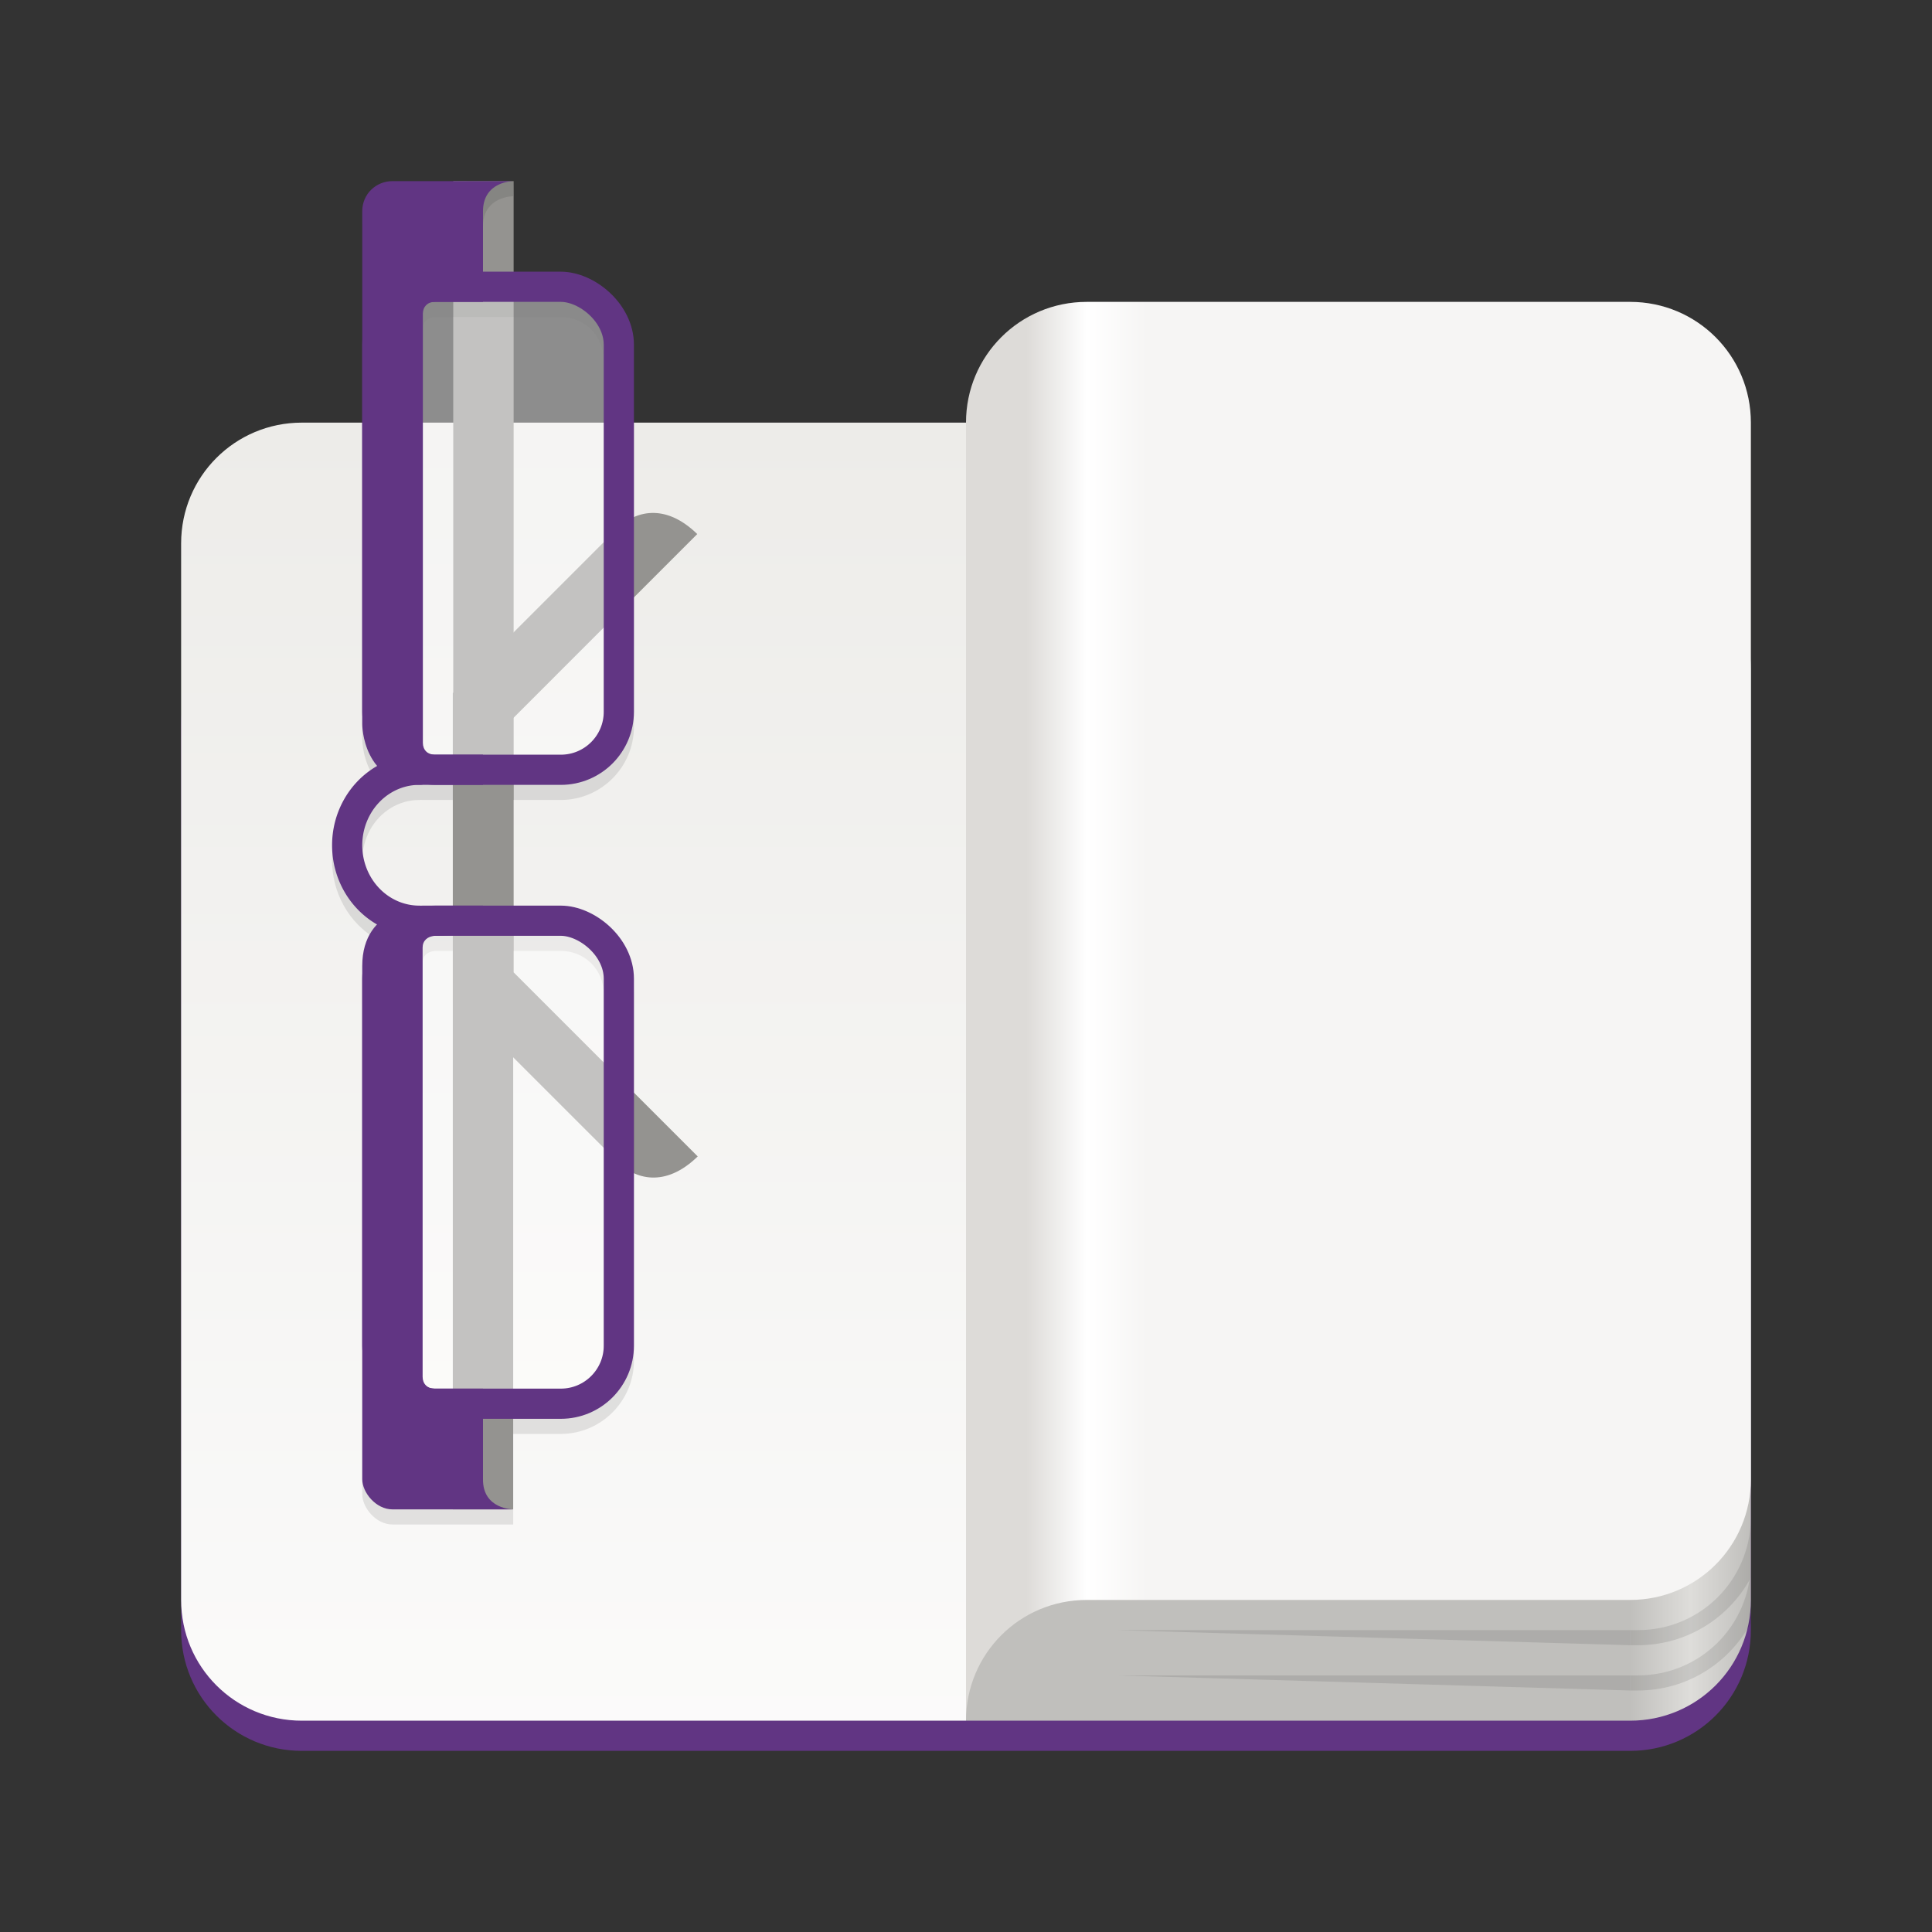 <svg xmlns="http://www.w3.org/2000/svg" xmlns:svg="http://www.w3.org/2000/svg" xmlns:xlink="http://www.w3.org/1999/xlink" id="svg11300" width="128" height="128" display="inline" enable-background="new" version="1.0" viewBox="0 0 128 128"><rect x="0" y="0" width="128" height="128" fill="#333333" stroke="none"/><title id="title4162">Adwaita Icon Template</title><defs id="defs3"><linearGradient id="linearGradient1042"><stop id="stop1038" offset="0" stop-color="#c0bfbc" stop-opacity="1"/><stop id="stop1046" offset=".846" stop-color="#c0bfbc" stop-opacity="1"/><stop id="stop1048" offset=".923" stop-color="#deddda" stop-opacity="1"/><stop id="stop1040" offset="1" stop-color="#c0bfbc" stop-opacity="1"/></linearGradient><linearGradient id="linearGradient983"><stop id="stop978" offset="0" stop-color="#edece9" stop-opacity="1"/><stop id="stop980" offset="1" stop-color="#fff" stop-opacity="1"/></linearGradient><linearGradient id="linearGradient941"><stop id="stop937" offset="0" stop-color="#29df95" stop-opacity="1"/><stop id="stop939" offset="1" stop-color="#76eabb" stop-opacity="1"/></linearGradient><linearGradient id="linearGradient5071"><stop id="stop5061" offset="0" stop-color="#20d38b" stop-opacity="1"/><stop id="stop5069" offset="1" stop-color="#76eabb" stop-opacity="1"/></linearGradient><linearGradient id="linearGradient5007"><stop id="stop5003" offset="0" stop-color="#2dc0af" stop-opacity="1"/><stop id="stop5011" offset=".416" stop-color="#2dc0af" stop-opacity=".949"/><stop id="stop5013" offset=".581" stop-color="#2dc0af" stop-opacity=".929"/><stop id="stop5015" offset=".604" stop-color="#2dc0af" stop-opacity=".925"/><stop id="stop5005" offset="1" stop-color="#2dc0af" stop-opacity=".888"/></linearGradient><linearGradient id="linearGradient909"><stop id="stop905" offset="0" stop-color="#cbcfd3" stop-opacity="1"/><stop id="stop907" offset="1" stop-color="#dee1e3" stop-opacity="1"/></linearGradient><linearGradient id="linearGradient891"><stop id="stop887" offset="0" stop-color="#f7f7f7" stop-opacity="1"/><stop id="stop899" offset=".258" stop-color="#fff" stop-opacity="1"/><stop id="stop903" offset=".43" stop-color="#d8d8d8" stop-opacity=".98"/><stop id="stop901" offset=".441" stop-color="#fff" stop-opacity=".98"/><stop id="stop897" offset=".606" stop-color="#fff" stop-opacity=".98"/><stop id="stop895" offset=".758" stop-color="#dbdbdb" stop-opacity=".98"/><stop id="stop889" offset="1" stop-color="#f9f9f9" stop-opacity="1"/></linearGradient><linearGradient id="linearGradient883"><stop id="stop879" offset="0" stop-color="#000" stop-opacity="1"/><stop id="stop881" offset="1" stop-color="#000" stop-opacity="0"/></linearGradient><linearGradient id="linearGradient5009-8" x1="32" x2="480" y1="208.059" y2="208.059" gradientTransform="translate(-32,-180.118)" gradientUnits="userSpaceOnUse" xlink:href="#linearGradient5007-2"/><linearGradient id="linearGradient5007-2"><stop id="stop5003-2" offset="0" stop-color="#2dc0af" stop-opacity="1"/><stop id="stop5011-9" offset=".416" stop-color="#2dc0af" stop-opacity=".949"/><stop id="stop5017" offset=".439" stop-color="#1f8277" stop-opacity=".945"/><stop id="stop5013-0" offset=".581" stop-color="#26a193" stop-opacity=".929"/><stop id="stop5015-7" offset=".604" stop-color="#2dc0af" stop-opacity=".925"/><stop id="stop5005-3" offset="1" stop-color="#2dc0af" stop-opacity=".888"/></linearGradient><linearGradient id="linearGradient974" x1="32" x2="480" y1="208.059" y2="208.059" gradientTransform="matrix(0.25,0,0,0.25,104,69)" gradientUnits="userSpaceOnUse" xlink:href="#linearGradient5007"/><linearGradient id="linearGradient976" x1="226.25" x2="285.5" y1="194.25" y2="194.25" gradientTransform="matrix(0.242,0,0,0.276,105.939,65.596)" gradientUnits="userSpaceOnUse" xlink:href="#linearGradient941"/><linearGradient id="linearGradient978" x1="234.18" x2="319.213" y1="194.33" y2="194.33" gradientTransform="matrix(0.242,0,0,0.276,105.939,65.596)" gradientUnits="userSpaceOnUse" xlink:href="#linearGradient5071"/><linearGradient id="linearGradient980" x1="317.381" x2="342" y1="161.941" y2="192" gradientTransform="matrix(0.25,0,0,0.25,104,69)" gradientUnits="userSpaceOnUse" xlink:href="#linearGradient909"/><linearGradient id="linearGradient982" x1="90" x2="466" y1="254" y2="254" gradientTransform="matrix(0.25,0,0,0.25,104,16)" gradientUnits="userSpaceOnUse" xlink:href="#linearGradient891"/><linearGradient id="linearGradient984" x1="256" x2="240" y1="20" y2="20" gradientTransform="matrix(0.25,0,0,0.25,104,69)" gradientUnits="userSpaceOnUse" xlink:href="#linearGradient883"/><linearGradient id="linearGradient1259"><stop id="stop1253" offset="0" stop-color="#f6f5f4" stop-opacity="1"/><stop id="stop1255" offset=".5" stop-color="#fff" stop-opacity="1"/><stop id="stop1257" offset="1" stop-color="#dddbd8" stop-opacity="1"/></linearGradient><clipPath id="clipPath1341" clipPathUnits="userSpaceOnUse"><path id="path1343" fill="#e74747" stroke="none" stroke-linecap="butt" stroke-linejoin="miter" stroke-opacity="1" stroke-width="1" d="M 376,-188 496,-68 V 302 H 24 v -490 z"/></clipPath><clipPath id="clipPath2019-7" clipPathUnits="userSpaceOnUse"><path id="path2021-5" fill="#e74747" stroke="none" stroke-linecap="butt" stroke-linejoin="miter" stroke-opacity="1" stroke-width="1" d="M 280,124 400,4 392,-276 H 88 v 400 z"/></clipPath><linearGradient id="linearGradient1019" x1="144" x2="144" y1="-84" y2="366.066" gradientTransform="matrix(0.25,0,0,0.25,4,221)" gradientUnits="userSpaceOnUse" xlink:href="#linearGradient983"/><linearGradient id="linearGradient1021" x1="384" x2="416" y1="120" y2="120" gradientTransform="matrix(-0.25,0,0,0.25,172,197)" gradientUnits="userSpaceOnUse" xlink:href="#linearGradient1259"/><clipPath id="clipPath2019-7-2" clipPathUnits="userSpaceOnUse"><path id="path2021-5-8" fill="#e74747" stroke="none" stroke-linecap="butt" stroke-linejoin="miter" stroke-opacity="1" stroke-width="1" d="M 280,124 400,4 392,-276 H 88 v 400 z"/></clipPath><linearGradient id="linearGradient1044" x1="64" x2="116" y1="247" y2="247" gradientUnits="userSpaceOnUse" xlink:href="#linearGradient1042"/></defs><g id="layer1" display="inline" transform="translate(0,-172)"><g id="layer2" display="none"><g id="g9211" display="inline"><rect id="rect13805" width="128" height="128" x="0" y="172" fill="#f0f0f0" fill-opacity="1" fill-rule="nonzero" stroke="none" stroke-width=".5" display="inline" enable-background="accumulate" overflow="visible" visibility="visible" style="marker:none"/><circle id="circle2892" cx="64" cy="236" r="59.504" fill="none" fill-opacity="1" stroke="#000" stroke-dasharray=".99 .99" stroke-dashoffset="0" stroke-linecap="butt" stroke-linejoin="miter" stroke-miterlimit="4" stroke-opacity="1" stroke-width=".99" marker-end="none" marker-mid="none" marker-start="none" display="inline" enable-background="new" opacity=".1" paint-order="normal" vector-effect="none" style="marker:none"/><rect id="rect2894" width="87.01" height="111.01" x="20.495" y="180.495" fill="none" fill-opacity="1" stroke="#000" stroke-dasharray=".99 .99" stroke-dashoffset="0" stroke-linecap="butt" stroke-linejoin="miter" stroke-miterlimit="4" stroke-opacity="1" stroke-width=".99" marker-end="none" marker-mid="none" marker-start="none" display="inline" enable-background="new" opacity=".1" paint-order="normal" rx="8.701" ry="7.929" vector-effect="none" style="marker:none"/><rect id="rect2896" width="103.01" height="103.01" x="12.495" y="184.495" fill="none" fill-opacity="1" stroke="#000" stroke-dasharray=".99 .99" stroke-dashoffset="0" stroke-linecap="butt" stroke-linejoin="miter" stroke-miterlimit="4" stroke-opacity="1" stroke-width=".99" marker-end="none" marker-mid="none" marker-start="none" display="inline" enable-background="new" opacity=".1" paint-order="normal" rx="7.924" ry="7.924" vector-effect="none" style="marker:none"/><rect id="rect2898" width="111.01" height="87.01" x="8.495" y="200.495" fill="none" fill-opacity="1" stroke="#000" stroke-dasharray=".99 .99" stroke-dashoffset="0" stroke-linecap="butt" stroke-linejoin="miter" stroke-miterlimit="4" stroke-opacity="1" stroke-width=".99" marker-end="none" marker-mid="none" marker-start="none" display="inline" enable-background="new" opacity=".1" paint-order="normal" rx="7.929" ry="8.701" vector-effect="none" style="marker:none"/><path id="path2900" fill="none" stroke="#62a0ea" stroke-dasharray="none" stroke-linecap="butt" stroke-linejoin="miter" stroke-miterlimit="4" stroke-opacity="1" stroke-width="2" d="M 2.6203015e-5,289 H 128" display="inline" enable-background="new"/></g></g><g id="layer9" display="inline"><path id="path5073" fill="#12121c" fill-opacity="1" fill-rule="nonzero" stroke="none" stroke-dasharray="none" stroke-dashoffset="0" stroke-linecap="round" stroke-linejoin="miter" stroke-miterlimit="4" stroke-opacity="1" stroke-width="2" d="m -59.48,56.315 c -0.916,0.002 -1.522,0.756 -1.114,2.716 l 1.688,14.166 c 0.148,1.182 0.442,2.121 1.476,2.933 l 2.053,1.02 -2.878,9.038 -5.69,0.855 c -0.737,-1.738 -2.463,-2.964 -4.463,-2.964 h -24.311 c -2.667,0 -4.845,2.178 -4.845,4.845 v 3.171 l -5.238,0.787 c -0.346,0.094 -0.762,0.307 -0.762,0.557 v 4 c 0,0 0.484,0.641 1.078,0.641 h 2.993 c 0.382,2.25 2.364,4 4.713,4 h 26.431 c 1.499,0 2.849,-0.714 3.73,-1.814 0.515,0.777 1.22,1.437 2.072,1.907 1.851,1.021 4.115,1.021 5.966,0 0.857,-0.473 1.565,-1.138 2.081,-1.921 0.889,1.112 2.254,1.828 3.781,1.828 h 24.311 2.06 c 2.349,0 4.331,-1.75 4.713,-4 h 2.072 c 1.19,0 1.949,-0.499 1.996,-1.155 l 0.002,0.001 v -0.029 c 5e-4,-0.012 0.003,-0.023 0.003,-0.035 v -4 c 0,-0.471 -0.208,-0.9 -0.813,-1.135 l -5.187,-2.364 v -0.438 c 0,-2.667 -2.178,-4.845 -4.845,-4.845 h -6.744 l -17.241,-7.858 1.954,-4.519 c 1.304,-2.312 -3.704,-4.829 -5.316,0.354 l -0.732,2.298 -1.077,-0.491 V 60.492 c 0,-2.089 -2.39,-4.179 -3.917,-4.176 z m 7.875,22.708 10.177,5.055 h -9.291 c -1.642,0 -3.097,0.828 -3.974,2.085 z m -41.114,7.055 h 20.175 4.135 c 1.01,0 1.881,0.503 2.384,1.277 -8.769,-0.49 -22.946,-0.549 -28.502,4.384 l -1.037,0.055 v -2.871 c 0,-1.593 1.251,-2.845 2.845,-2.845 z m 42,0 12.213,-0.088 0.537,0.009 c 4.625,0.252 10.71,2.45 13.337,6.422 l 1.069,0.531 v 4.282 c 0,0.048 -0.005,0.094 -0.007,0.142 -0.035,0.423 -0.337,0.704 -0.778,0.704 h -28.431 c -0.441,0 -0.742,-0.281 -0.777,-0.704 -0.002,-0.047 -0.007,-0.094 -0.007,-0.142 v -0.074 -8.237 c 0,-1.593 1.251,-2.845 2.845,-2.845 z m 21.955,0 h 2.356 c 1.424,0 2.572,1.001 2.801,2.351 z m -26.55,1.323 c -0.16,0.479 -0.249,0.99 -0.249,1.521 v 8.237 c 0,1.334 -0.74,2.574 -1.983,3.26 -1.243,0.685 -2.791,0.685 -4.034,0 -1.243,-0.685 -1.983,-1.926 -1.983,-3.26 v -7.07 l 6.4,-1.176 c 0.889,-0.332 1.429,-0.847 1.85,-1.513 z m -10.249,3.056 v 5.621 1.082 0.074 c 0,0.048 -0.005,0.094 -0.007,0.142 -0.035,0.423 -0.337,0.704 -0.778,0.704 h -28.431 c -0.441,0 -0.742,-0.281 -0.777,-0.704 -0.002,-0.047 -0.007,-0.094 -0.007,-0.142 V 96.078 95.968 c 8.363,-4.783 18.304,-6.727 30,-5.511 z m 44,3.488 0.269,0.133 h -0.269 z" baseline-shift="baseline" clip-rule="nonzero" color="#000" color-interpolation="sRGB" color-interpolation-filters="linearRGB" color-rendering="auto" direction="ltr" display="inline" dominant-baseline="auto" enable-background="accumulate" font-family="sans-serif" font-size="medium" font-stretch="normal" font-style="normal" font-variant="normal" font-weight="normal" image-rendering="auto" letter-spacing="normal" opacity=".15" overflow="visible" paint-order="normal" shape-rendering="auto" text-anchor="start" text-decoration="none" text-rendering="auto" visibility="visible" word-spacing="normal" writing-mode="lr-tb" style="line-height:normal;font-variant-ligatures:normal;font-variant-position:normal;font-variant-caps:normal;font-variant-numeric:normal;font-variant-alternates:normal;font-feature-settings:normal;text-indent:0;text-align:start;text-decoration-line:none;text-decoration-style:solid;text-decoration-color:#000;text-transform:none;text-orientation:mixed;white-space:normal;shape-padding:0;isolation:auto;mix-blend-mode:normal;solid-color:#000;solid-opacity:1;marker:none"/><path id="path4942" fill="none" fill-opacity="1" stroke="#404054" stroke-dasharray="none" stroke-dashoffset="0" stroke-linecap="round" stroke-linejoin="miter" stroke-miterlimit="4" stroke-opacity="1" stroke-width="2" marker-end="none" marker-mid="none" marker-start="none" d="m -54.5,95.081 a 5,4.775 0 0 1 -2.5,4.136 5,4.775 0 0 1 -5,0 5,4.775 0 0 1 -2.5,-4.136" opacity="1" paint-order="normal" style="marker:none"/><path id="path4948" fill="#7a8599" fill-opacity="1" fill-rule="nonzero" stroke="none" stroke-dasharray="none" stroke-dashoffset="0" stroke-linecap="round" stroke-linejoin="miter" stroke-miterlimit="4" stroke-opacity="1" stroke-width="2" d="m -60.531,55.186 1.688,15.933 c 0.148,1.182 0.442,2.121 1.476,2.933 l 20.384,10.156 c 3.395,0.76 10.988,2.609 13.358,6.604 l 8.122,4.034 0.002,-4.065 c 0,-0.471 -0.209,-0.9 -0.813,-1.135 l -6.778,-3.089 c -1.16,-1.837 -3.313,-2.049 -5.356,-2.441 l -27.053,-12.331 -0.029,-15.272 c 0,-4.271 -5.383,-4.281 -5.002,-1.327 z" baseline-shift="baseline" clip-rule="nonzero" color="#000" color-interpolation="sRGB" color-interpolation-filters="linearRGB" color-rendering="auto" direction="ltr" display="inline" dominant-baseline="auto" enable-background="accumulate" font-family="sans-serif" font-size="medium" font-stretch="normal" font-style="normal" font-variant="normal" font-weight="normal" image-rendering="auto" letter-spacing="normal" opacity="1" overflow="visible" paint-order="normal" shape-rendering="auto" text-anchor="start" text-decoration="none" text-rendering="auto" visibility="visible" word-spacing="normal" writing-mode="lr-tb" style="line-height:normal;font-variant-ligatures:normal;font-variant-position:normal;font-variant-caps:normal;font-variant-numeric:normal;font-variant-alternates:normal;font-feature-settings:normal;text-indent:0;text-align:start;text-decoration-line:none;text-decoration-style:solid;text-decoration-color:#000;text-transform:none;text-orientation:mixed;white-space:normal;shape-padding:0;isolation:auto;mix-blend-mode:normal;solid-color:#000;solid-opacity:1;marker:none"/><rect id="rect10982" width="31.53" height="14.004" x="-54.5" y="83" fill="#fff" fill-opacity=".441" stroke="none" stroke-dasharray="none" stroke-dashoffset="0" stroke-linecap="butt" stroke-linejoin="miter" stroke-miterlimit="4" stroke-opacity="1" stroke-width=".25" marker-end="none" marker-mid="none" marker-start="none" opacity="1" paint-order="normal" rx="2.269" ry="2.269" style="marker:none"/><path id="path4966" fill="#5d5f74" fill-opacity="1" fill-rule="nonzero" stroke="none" stroke-dasharray="none" stroke-dashoffset="0" stroke-linecap="round" stroke-linejoin="miter" stroke-miterlimit="4" stroke-opacity="1" stroke-width="2" d="M -48.375,69.623 -54.804,84.489 c -0.499,1.081 -1.064,1.887 -2.296,2.347 l -8.761,1.582 c -14.489,0.172 -22.915,1.418 -29.341,5.416 l -8.298,1.525 -2e-5,-4 c 0,-0.25 0.416,-0.463 0.762,-0.557 l 8.201,-1.232 c 6.441,-3.073 14.292,-3.264 21.502,-3.231 l 14.845,-2.23 4.5,-14.132 c 1.611,-5.183 6.62,-2.666 5.316,-0.354 z" baseline-shift="baseline" clip-rule="nonzero" color="#000" color-interpolation="sRGB" color-interpolation-filters="linearRGB" color-rendering="auto" direction="ltr" display="inline" dominant-baseline="auto" enable-background="accumulate" font-family="sans-serif" font-size="medium" font-stretch="normal" font-style="normal" font-variant="normal" font-weight="normal" image-rendering="auto" letter-spacing="normal" opacity="1" overflow="visible" paint-order="normal" shape-rendering="auto" text-anchor="start" text-decoration="none" text-rendering="auto" visibility="visible" word-spacing="normal" writing-mode="lr-tb" style="line-height:normal;font-variant-ligatures:normal;font-variant-position:normal;font-variant-caps:normal;font-variant-numeric:normal;font-variant-alternates:normal;font-feature-settings:normal;text-indent:0;text-align:start;text-decoration-line:none;text-decoration-style:solid;text-decoration-color:#000;text-transform:none;text-orientation:mixed;white-space:normal;shape-padding:0;isolation:auto;mix-blend-mode:normal;solid-color:#000;solid-opacity:1;marker:none"/><path id="rect4946" fill="#404054" fill-opacity="1" fill-rule="nonzero" stroke="none" stroke-dasharray="none" stroke-dashoffset="0" stroke-linecap="round" stroke-linejoin="miter" stroke-miterlimit="4" stroke-opacity="1" stroke-width="4" d="m -55.375,94 v 1.216 c 0,2.616 2.168,4.784 4.784,4.784 h 26.306 c 2.616,0 4.784,-2.168 4.784,-4.784 V 94 H -23.5 v 1.216 c 0,0.469 -0.316,0.785 -0.785,0.785 h -28.431 c -0.469,0 -0.784,-0.316 -0.784,-0.785 V 94 Z" baseline-shift="baseline" clip-rule="nonzero" color="#000" color-interpolation="sRGB" color-interpolation-filters="linearRGB" color-rendering="auto" direction="ltr" display="inline" dominant-baseline="auto" enable-background="accumulate" font-family="sans-serif" font-size="medium" font-stretch="normal" font-style="normal" font-variant="normal" font-weight="normal" image-rendering="auto" letter-spacing="normal" opacity="1" overflow="visible" paint-order="normal" shape-rendering="auto" text-anchor="start" text-decoration="none" text-rendering="auto" visibility="visible" word-spacing="normal" writing-mode="lr-tb" style="line-height:normal;font-variant-ligatures:normal;font-variant-position:normal;font-variant-caps:normal;font-variant-numeric:normal;font-variant-alternates:normal;font-feature-settings:normal;text-indent:0;text-align:start;text-decoration-line:none;text-decoration-style:solid;text-decoration-color:#000;text-transform:none;text-orientation:mixed;white-space:normal;shape-padding:0;isolation:auto;mix-blend-mode:normal;solid-color:#000;solid-opacity:1;marker:none"/><path id="rect4938" fill="#404054" fill-opacity="1" stroke="none" stroke-dasharray="none" stroke-dashoffset="0" stroke-linecap="round" stroke-linejoin="miter" stroke-miterlimit="4" stroke-opacity="1" stroke-width="4" marker-end="none" marker-mid="none" marker-start="none" d="m -103.5,91.359 c 0,0.359 0.484,0.641 1.031,0.641 h 4.969 v 4 h -4.922 c -0.595,0 -1.078,-0.641 -1.078,-0.641 z" opacity="1" paint-order="normal" style="marker:none"/><path id="rect4944" fill="#404054" fill-opacity="1" stroke="none" stroke-dasharray="none" stroke-dashoffset="0" stroke-linecap="round" stroke-linejoin="miter" stroke-miterlimit="4" stroke-opacity="1" stroke-width="4" marker-end="none" marker-mid="none" marker-start="none" d="m -15.5,90.781 c 0,0.626 -0.906,1.219 -1.938,1.219 H -21.5 v 4 h 4 c 1.229,0 2,-0.531 2,-1.219 z" opacity="1" paint-order="normal" style="marker:none"/><rect id="rect4981" width="32" height="16" x="22.5" y="83" fill="none" fill-opacity="1" stroke="#404054" stroke-dasharray="none" stroke-dashoffset="0" stroke-linecap="round" stroke-linejoin="miter" stroke-miterlimit="4" stroke-opacity="1" stroke-width="2" marker-end="none" marker-mid="none" marker-start="none" opacity="1" paint-order="normal" rx="3.845" ry="3.845" transform="scale(-1,1)" style="marker:none"/><rect id="rect10984" width="31.53" height="14.004" x="-96.03" y="83" fill="#fff" fill-opacity=".689" stroke="none" stroke-dasharray="none" stroke-dashoffset="0" stroke-linecap="butt" stroke-linejoin="miter" stroke-miterlimit="4" stroke-opacity="1" stroke-width=".25" marker-end="none" marker-mid="none" marker-start="none" opacity="1" paint-order="normal" rx="2.269" ry="2.269" style="marker:none"/><path id="path4997" fill="#404054" fill-opacity="1" fill-rule="nonzero" stroke="none" stroke-dasharray="none" stroke-dashoffset="0" stroke-linecap="round" stroke-linejoin="miter" stroke-miterlimit="4" stroke-opacity="1" stroke-width="4" d="m -99.5,94 v 1.216 c 0,2.616 2.168,4.784 4.784,4.784 h 26.431 c 2.616,0 4.784,-2.168 4.784,-4.784 V 94 H -65.5 v 1.216 c 0,0.469 -0.316,0.785 -0.785,0.785 h -28.431 c -0.469,0 -0.784,-0.316 -0.784,-0.785 V 94 Z" baseline-shift="baseline" clip-rule="nonzero" color="#000" color-interpolation="sRGB" color-interpolation-filters="linearRGB" color-rendering="auto" direction="ltr" display="inline" dominant-baseline="auto" enable-background="accumulate" font-family="sans-serif" font-size="medium" font-stretch="normal" font-style="normal" font-variant="normal" font-weight="normal" image-rendering="auto" letter-spacing="normal" opacity="1" overflow="visible" paint-order="normal" shape-rendering="auto" text-anchor="start" text-decoration="none" text-rendering="auto" visibility="visible" word-spacing="normal" writing-mode="lr-tb" style="line-height:normal;font-variant-ligatures:normal;font-variant-position:normal;font-variant-caps:normal;font-variant-numeric:normal;font-variant-alternates:normal;font-feature-settings:normal;text-indent:0;text-align:start;text-decoration-line:none;text-decoration-style:solid;text-decoration-color:#000;text-transform:none;text-orientation:mixed;white-space:normal;shape-padding:0;isolation:auto;mix-blend-mode:normal;solid-color:#000;solid-opacity:1;marker:none"/><rect id="rect4999" width="32" height="16" x="64.5" y="83" fill="none" fill-opacity="1" stroke="#404054" stroke-dasharray="none" stroke-dashoffset="0" stroke-linecap="round" stroke-linejoin="miter" stroke-miterlimit="4" stroke-opacity="1" stroke-width="2" marker-end="none" marker-mid="none" marker-start="none" opacity="1" paint-order="normal" rx="3.845" ry="3.845" transform="scale(-1,1)" style="marker:none"/><path id="path936" fill="url(#linearGradient974)" fill-opacity="1" stroke="none" stroke-linecap="butt" stroke-linejoin="miter" stroke-opacity="1" stroke-width=".25" d="m 224,118 c 0,2.196 -1.938,4 -4,4 h -42.75 c -1.25,2.938 -4.101,6 -9.25,6 -4.972,0 -7.938,-3.107 -9,-6 H 116 C 114.011,122 112,120.033 112,118 h 49.996 c 0,0 0.004,-3.97 6.047,-3.97 5.957,0 5.974,3.97 5.974,3.97 z"/><rect id="rect938" width="112" height="68" x="112" y="52" fill="#76eabb" fill-opacity="1" stroke="none" stroke-dasharray="none" stroke-dashoffset="0" stroke-linecap="butt" stroke-linejoin="miter" stroke-miterlimit="4" stroke-opacity="1" stroke-width=".25" marker-end="none" marker-mid="none" marker-start="none" opacity="1" paint-order="normal" rx="2.784" ry="2.784" style="marker:none"/><ellipse id="ellipse940" cx="168" cy="119.656" fill="url(#linearGradient976)" fill-opacity="1" stroke="none" stroke-dasharray="none" stroke-dashoffset="0" stroke-linecap="butt" stroke-linejoin="miter" stroke-miterlimit="4" stroke-opacity="1" stroke-width=".25" marker-end="none" marker-mid="none" marker-start="none" opacity="1" paint-order="normal" rx="8" ry="6.344" style="marker:none"/><path stroke-opacity="1" style="marker:none" id="path942" fill="url(#linearGradient978)" fill-opacity="1" stroke="none" stroke-dasharray="none" stroke-dashoffset="0" stroke-linecap="butt" stroke-linejoin="miter" stroke-miterlimit="4" stroke-width=".25" marker-end="none" marker-mid="none" marker-start="none" d="m 168,113.312 a 8,6.344 0 0 0 -8,6.344 8,6.344 0 0 0 1.168,3.29 9.768,7.746 0 0 1 9.041,-4.826 9.768,7.746 0 0 1 5.79,1.518 A 8,6.344 0 0 0 168,113.312 Z" opacity="1" paint-order="normal"/><path id="path944" fill="url(#linearGradient980)" fill-opacity="1" stroke="none" stroke-linecap="butt" stroke-linejoin="miter" stroke-opacity="1" stroke-width=".25" d="M 114,48 V 118 H 160 c 0,0 2.802,-2 7.875,-2 5.278,0 8.125,2 8.125,2 h 46 V 48 c -16.808,0 -24,-7.75 -37.875,-7.75 -5.735,0 -16.125,3.75 -16.125,3.75 0,0 -10.218,-3.75 -15.875,-3.75 -16.125,0 -22.125,7.75 -38.125,7.75 z"/><path id="path946" fill="url(#linearGradient982)" fill-opacity="1" stroke="none" stroke-linecap="butt" stroke-linejoin="miter" stroke-opacity="1" stroke-width=".25" d="m 152.125,40.25 c -16.125,0 -22.125,7.75 -38.125,7.75 V 114 c 16,0 22,-7.75 38.125,-7.75 5.657,0 15.875,3.75 15.875,3.75 0,0 10.39,-3.75 16.125,-3.75 C 198,106.25 205.192,114 222,114 V 48 c -16.808,0 -24,-7.75 -37.875,-7.75 -5.735,0 -16.125,3.75 -16.125,3.75 0,0 -10.218,-3.75 -15.875,-3.75 z"/><path id="path948" fill="url(#linearGradient984)" fill-opacity="1" stroke="none" stroke-linecap="butt" stroke-linejoin="miter" stroke-opacity="1" stroke-width=".25" d="M 168,108.003 V 44 l -4.035,-1.344 0.035,64.029 z" opacity=".05"/><path id="path950" fill="#7a8599" fill-opacity="1" fill-rule="nonzero" stroke="none" stroke-dasharray="none" stroke-dashoffset="0" stroke-linecap="butt" stroke-linejoin="miter" stroke-miterlimit="4" stroke-opacity="1" stroke-width="4" d="m 150.016,44 v 14.046 l -31.93,32.024 2.828,2.828 33.102,-33.195 v -11.704 c 0,-2.063 -2.246,-4 -4,-4 z" baseline-shift="baseline" clip-rule="nonzero" color="#000" color-interpolation="sRGB" color-interpolation-filters="linearRGB" color-rendering="auto" direction="ltr" display="inline" dominant-baseline="auto" enable-background="accumulate" font-family="sans-serif" font-size="medium" font-stretch="normal" font-style="normal" font-variant="normal" font-weight="normal" image-rendering="auto" letter-spacing="normal" opacity="1" overflow="visible" shape-rendering="auto" text-anchor="start" text-decoration="none" text-rendering="auto" visibility="visible" word-spacing="normal" writing-mode="lr-tb" style="line-height:normal;font-variant-ligatures:normal;font-variant-position:normal;font-variant-caps:normal;font-variant-numeric:normal;font-variant-alternates:normal;font-feature-settings:normal;text-indent:0;text-align:start;text-decoration-line:none;text-decoration-style:solid;text-decoration-color:#000;text-transform:none;text-orientation:mixed;white-space:normal;shape-padding:0;isolation:auto;mix-blend-mode:normal;solid-color:#000;solid-opacity:1"/><path id="path952" fill="#7a8599" fill-opacity="1" fill-rule="nonzero" stroke="none" stroke-dasharray="none" stroke-dashoffset="0" stroke-linecap="butt" stroke-linejoin="miter" stroke-miterlimit="4" stroke-opacity="1" stroke-width="4" d="m 148.758,75.836 c -2.111,2.164 -1.492,4.164 -0.375,5.281 l 10.914,10.914 H 206.125 v -4 h -45.171 z" baseline-shift="baseline" clip-rule="nonzero" color="#000" color-interpolation="sRGB" color-interpolation-filters="linearRGB" color-rendering="auto" direction="ltr" display="inline" dominant-baseline="auto" enable-background="accumulate" font-family="sans-serif" font-size="medium" font-stretch="normal" font-style="normal" font-variant="normal" font-weight="normal" image-rendering="auto" letter-spacing="normal" opacity="1" overflow="visible" shape-rendering="auto" text-anchor="start" text-decoration="none" text-rendering="auto" visibility="visible" word-spacing="normal" writing-mode="lr-tb" style="line-height:normal;font-variant-ligatures:normal;font-variant-position:normal;font-variant-caps:normal;font-variant-numeric:normal;font-variant-alternates:normal;font-feature-settings:normal;text-indent:0;text-align:start;text-decoration-line:none;text-decoration-style:solid;text-decoration-color:#000;text-transform:none;text-orientation:mixed;white-space:normal;shape-padding:0;isolation:auto;mix-blend-mode:normal;solid-color:#000;solid-opacity:1"/><g id="g972" display="inline" transform="matrix(0.25,0,0,0.25,296,69)"><path id="path954" fill="none" fill-opacity="1" stroke="#404054" stroke-dasharray="none" stroke-dashoffset="0" stroke-linecap="round" stroke-linejoin="miter" stroke-miterlimit="4" stroke-opacity="1" stroke-width="8" marker-end="none" marker-mid="none" marker-start="none" d="m -515.5,96.326 a 20,19.102 0 0 1 -10,16.543 20,19.102 0 0 1 -20,0 20,19.102 0 0 1 -10,-16.543" opacity="1" paint-order="normal" style="marker:none"/><rect id="rect956" width="126.119" height="56.018" x="-515.5" y="48" fill="#fff" fill-opacity=".441" stroke="none" stroke-dasharray="none" stroke-dashoffset="0" stroke-linecap="butt" stroke-linejoin="miter" stroke-miterlimit="4" stroke-opacity="1" stroke-width="1" marker-end="none" marker-mid="none" marker-start="none" opacity="1" paint-order="normal" rx="9.078" ry="9.078" style="marker:none"/><path id="path958" fill="#404054" fill-opacity="1" fill-rule="nonzero" stroke="none" stroke-dasharray="none" stroke-dashoffset="0" stroke-linecap="round" stroke-linejoin="miter" stroke-miterlimit="4" stroke-opacity="1" stroke-width="16" d="m -519,92 v 4.863 C -519,107.327 -510.327,116 -499.863,116 h 105.225 c 10.463,0 19.137,-8.673 19.137,-19.137 V 92 H -391.5 v 4.863 c 0,1.876 -1.262,3.139 -3.139,3.139 h -113.725 c -1.876,0 -3.137,-1.262 -3.137,-3.139 V 92 Z" baseline-shift="baseline" clip-rule="nonzero" color="#000" color-interpolation="sRGB" color-interpolation-filters="linearRGB" color-rendering="auto" direction="ltr" display="inline" dominant-baseline="auto" enable-background="accumulate" font-family="sans-serif" font-size="medium" font-stretch="normal" font-style="normal" font-variant="normal" font-weight="normal" image-rendering="auto" letter-spacing="normal" opacity="1" overflow="visible" paint-order="normal" shape-rendering="auto" text-anchor="start" text-decoration="none" text-rendering="auto" visibility="visible" word-spacing="normal" writing-mode="lr-tb" style="line-height:normal;font-variant-ligatures:normal;font-variant-position:normal;font-variant-caps:normal;font-variant-numeric:normal;font-variant-alternates:normal;font-feature-settings:normal;text-indent:0;text-align:start;text-decoration-line:none;text-decoration-style:solid;text-decoration-color:#000;text-transform:none;text-orientation:mixed;white-space:normal;shape-padding:0;isolation:auto;mix-blend-mode:normal;solid-color:#000;solid-opacity:1;marker:none"/><path id="path960" fill="#404054" fill-opacity="1" stroke="none" stroke-dasharray="none" stroke-dashoffset="0" stroke-linecap="round" stroke-linejoin="miter" stroke-miterlimit="4" stroke-opacity="1" stroke-width="16" marker-end="none" marker-mid="none" marker-start="none" d="m -711.5,81.438 c 0,1.438 1.938,2.562 4.125,2.562 h 19.875 v 16 h -19.687 c -2.378,0 -4.312,-2.562 -4.312,-2.562 z" opacity="1" paint-order="normal" style="marker:none"/><path id="path962" fill="#404054" fill-opacity="1" stroke="none" stroke-dasharray="none" stroke-dashoffset="0" stroke-linecap="round" stroke-linejoin="miter" stroke-miterlimit="4" stroke-opacity="1" stroke-width="16" marker-end="none" marker-mid="none" marker-start="none" d="m -359.5,79.125 c 0,2.502 -3.623,4.875 -7.75,4.875 h -16.25 v 16 h 16 c 4.915,0 8,-2.125 8,-4.875 z" opacity="1" paint-order="normal" style="marker:none"/><rect id="rect964" width="128" height="64" x="387.5" y="48" fill="none" fill-opacity="1" stroke="#404054" stroke-dasharray="none" stroke-dashoffset="0" stroke-linecap="round" stroke-linejoin="miter" stroke-miterlimit="4" stroke-opacity="1" stroke-width="8" marker-end="none" marker-mid="none" marker-start="none" opacity="1" paint-order="normal" rx="15.38" ry="15.38" transform="scale(-1,1)" style="marker:none"/><rect id="rect966" width="126.119" height="56.018" x="-681.619" y="48" fill="#fff" fill-opacity=".441" stroke="none" stroke-dasharray="none" stroke-dashoffset="0" stroke-linecap="butt" stroke-linejoin="miter" stroke-miterlimit="4" stroke-opacity="1" stroke-width="1" marker-end="none" marker-mid="none" marker-start="none" opacity="1" paint-order="normal" rx="9.078" ry="9.078" style="marker:none"/><path id="path968" fill="#404054" fill-opacity="1" fill-rule="nonzero" stroke="none" stroke-dasharray="none" stroke-dashoffset="0" stroke-linecap="round" stroke-linejoin="miter" stroke-miterlimit="4" stroke-opacity="1" stroke-width="16" d="m -695.5,92 v 4.863 c 0,10.463 8.673,19.137 19.137,19.137 h 105.725 c 10.463,0 19.137,-8.673 19.137,-19.137 V 92 H -559.5 v 4.863 c 0,1.876 -1.262,3.139 -3.139,3.139 h -113.725 c -1.876,0 -3.137,-1.262 -3.137,-3.139 V 92 Z" baseline-shift="baseline" clip-rule="nonzero" color="#000" color-interpolation="sRGB" color-interpolation-filters="linearRGB" color-rendering="auto" direction="ltr" display="inline" dominant-baseline="auto" enable-background="accumulate" font-family="sans-serif" font-size="medium" font-stretch="normal" font-style="normal" font-variant="normal" font-weight="normal" image-rendering="auto" letter-spacing="normal" opacity="1" overflow="visible" paint-order="normal" shape-rendering="auto" text-anchor="start" text-decoration="none" text-rendering="auto" visibility="visible" word-spacing="normal" writing-mode="lr-tb" style="line-height:normal;font-variant-ligatures:normal;font-variant-position:normal;font-variant-caps:normal;font-variant-numeric:normal;font-variant-alternates:normal;font-feature-settings:normal;text-indent:0;text-align:start;text-decoration-line:none;text-decoration-style:solid;text-decoration-color:#000;text-transform:none;text-orientation:mixed;white-space:normal;shape-padding:0;isolation:auto;mix-blend-mode:normal;solid-color:#000;solid-opacity:1;marker:none"/><rect id="rect970" width="128" height="64" x="555.5" y="48" fill="none" fill-opacity="1" stroke="#404054" stroke-dasharray="none" stroke-dashoffset="0" stroke-linecap="round" stroke-linejoin="miter" stroke-miterlimit="4" stroke-opacity="1" stroke-width="8" marker-end="none" marker-mid="none" marker-start="none" opacity="1" paint-order="normal" rx="15.38" ry="15.38" transform="scale(-1,1)" style="marker:none"/></g><g id="g1034-7" display="inline" transform="matrix(0.25,0,0,0.25,-116.878,-5.254)"><path id="path972" fill="#7a8599" fill-opacity="1" fill-rule="nonzero" stroke="none" stroke-dasharray="none" stroke-dashoffset="0" stroke-linecap="butt" stroke-linejoin="miter" stroke-miterlimit="4" stroke-opacity="1" stroke-width="16" d="m 184.062,-100 v 56.186 L 56.344,84.281 67.656,95.594 200.062,-37.186 V -84 c 0,-8.254 -8.982,-16 -16,-16 z" baseline-shift="baseline" clip-rule="nonzero" color="#000" color-interpolation="sRGB" color-interpolation-filters="linearRGB" color-rendering="auto" direction="ltr" display="inline" dominant-baseline="auto" enable-background="accumulate" font-family="sans-serif" font-size="medium" font-stretch="normal" font-style="normal" font-variant="normal" font-weight="normal" image-rendering="auto" letter-spacing="normal" opacity="1" overflow="visible" shape-rendering="auto" text-anchor="start" text-decoration="none" text-rendering="auto" visibility="visible" word-spacing="normal" writing-mode="lr-tb" style="line-height:normal;font-variant-ligatures:normal;font-variant-position:normal;font-variant-caps:normal;font-variant-numeric:normal;font-variant-alternates:normal;font-feature-settings:normal;text-indent:0;text-align:start;text-decoration-line:none;text-decoration-style:solid;text-decoration-color:#000;text-transform:none;text-orientation:mixed;white-space:normal;shape-padding:0;isolation:auto;mix-blend-mode:normal;solid-color:#000;solid-opacity:1"/><path id="path974-0" fill="#7a8599" fill-opacity="1" fill-rule="nonzero" stroke="none" stroke-dasharray="none" stroke-dashoffset="0" stroke-linecap="butt" stroke-linejoin="miter" stroke-miterlimit="4" stroke-opacity="1" stroke-width="16" d="M 179.031,27.344 C 170.585,36 173.062,44 177.531,48.469 L 221.186,92.125 H 408.5 v -16 H 227.814 Z" baseline-shift="baseline" clip-rule="nonzero" color="#000" color-interpolation="sRGB" color-interpolation-filters="linearRGB" color-rendering="auto" direction="ltr" display="inline" dominant-baseline="auto" enable-background="accumulate" font-family="sans-serif" font-size="medium" font-stretch="normal" font-style="normal" font-variant="normal" font-weight="normal" image-rendering="auto" letter-spacing="normal" opacity="1" overflow="visible" shape-rendering="auto" text-anchor="start" text-decoration="none" text-rendering="auto" visibility="visible" word-spacing="normal" writing-mode="lr-tb" style="line-height:normal;font-variant-ligatures:normal;font-variant-position:normal;font-variant-caps:normal;font-variant-numeric:normal;font-variant-alternates:normal;font-feature-settings:normal;text-indent:0;text-align:start;text-decoration-line:none;text-decoration-style:solid;text-decoration-color:#000;text-transform:none;text-orientation:mixed;white-space:normal;shape-padding:0;isolation:auto;mix-blend-mode:normal;solid-color:#000;solid-opacity:1"/><g id="g970-9" display="inline" transform="translate(768)"><path id="path4942-7-3" fill="none" fill-opacity="1" stroke="#404054" stroke-dasharray="none" stroke-dashoffset="0" stroke-linecap="round" stroke-linejoin="miter" stroke-miterlimit="4" stroke-opacity="1" stroke-width="8" marker-end="none" marker-mid="none" marker-start="none" d="m -515.5,96.326 a 20,19.102 0 0 1 -10,16.543 20,19.102 0 0 1 -20,0 20,19.102 0 0 1 -10,-16.543" opacity="1" paint-order="normal" style="marker:none"/><rect id="rect10982-0-6" width="126.119" height="56.018" x="-515.5" y="48" fill="#fff" fill-opacity=".441" stroke="none" stroke-dasharray="none" stroke-dashoffset="0" stroke-linecap="butt" stroke-linejoin="miter" stroke-miterlimit="4" stroke-opacity="1" stroke-width="1" marker-end="none" marker-mid="none" marker-start="none" opacity="1" paint-order="normal" rx="9.078" ry="9.078" style="marker:none"/><path id="rect4946-4-0" fill="#404054" fill-opacity="1" fill-rule="nonzero" stroke="none" stroke-dasharray="none" stroke-dashoffset="0" stroke-linecap="round" stroke-linejoin="miter" stroke-miterlimit="4" stroke-opacity="1" stroke-width="16" d="m -519,92 v 4.863 C -519,107.327 -510.327,116 -499.863,116 h 105.225 c 10.463,0 19.137,-8.673 19.137,-19.137 V 92 H -391.5 v 4.863 c 0,1.876 -1.262,3.139 -3.139,3.139 h -113.725 c -1.876,0 -3.137,-1.262 -3.137,-3.139 V 92 Z" baseline-shift="baseline" clip-rule="nonzero" color="#000" color-interpolation="sRGB" color-interpolation-filters="linearRGB" color-rendering="auto" direction="ltr" display="inline" dominant-baseline="auto" enable-background="accumulate" font-family="sans-serif" font-size="medium" font-stretch="normal" font-style="normal" font-variant="normal" font-weight="normal" image-rendering="auto" letter-spacing="normal" opacity="1" overflow="visible" paint-order="normal" shape-rendering="auto" text-anchor="start" text-decoration="none" text-rendering="auto" visibility="visible" word-spacing="normal" writing-mode="lr-tb" style="line-height:normal;font-variant-ligatures:normal;font-variant-position:normal;font-variant-caps:normal;font-variant-numeric:normal;font-variant-alternates:normal;font-feature-settings:normal;text-indent:0;text-align:start;text-decoration-line:none;text-decoration-style:solid;text-decoration-color:#000;text-transform:none;text-orientation:mixed;white-space:normal;shape-padding:0;isolation:auto;mix-blend-mode:normal;solid-color:#000;solid-opacity:1;marker:none"/><path id="rect4938-9-6" fill="#404054" fill-opacity="1" stroke="none" stroke-dasharray="none" stroke-dashoffset="0" stroke-linecap="round" stroke-linejoin="miter" stroke-miterlimit="4" stroke-opacity="1" stroke-width="16" marker-end="none" marker-mid="none" marker-start="none" d="m -711.5,81.438 c 0,1.438 1.938,2.562 4.125,2.562 h 19.875 v 16 h -19.687 c -2.378,0 -4.312,-2.562 -4.312,-2.562 z" opacity="1" paint-order="normal" style="marker:none"/><path id="rect4944-6-2" fill="#404054" fill-opacity="1" stroke="none" stroke-dasharray="none" stroke-dashoffset="0" stroke-linecap="round" stroke-linejoin="miter" stroke-miterlimit="4" stroke-opacity="1" stroke-width="16" marker-end="none" marker-mid="none" marker-start="none" d="m -359.5,79.125 c 0,2.502 -3.623,4.875 -7.75,4.875 h -16.25 v 16 h 16 c 4.915,0 8,-2.125 8,-4.875 z" opacity="1" paint-order="normal" style="marker:none"/><rect id="rect4981-5-6" width="128" height="64" x="387.5" y="48" fill="none" fill-opacity="1" stroke="#404054" stroke-dasharray="none" stroke-dashoffset="0" stroke-linecap="round" stroke-linejoin="miter" stroke-miterlimit="4" stroke-opacity="1" stroke-width="8" marker-end="none" marker-mid="none" marker-start="none" opacity="1" paint-order="normal" rx="15.38" ry="15.38" transform="scale(-1,1)" style="marker:none"/><rect id="rect10984-4-1" width="126.119" height="56.018" x="-681.619" y="48" fill="#fff" fill-opacity=".441" stroke="none" stroke-dasharray="none" stroke-dashoffset="0" stroke-linecap="butt" stroke-linejoin="miter" stroke-miterlimit="4" stroke-opacity="1" stroke-width="1" marker-end="none" marker-mid="none" marker-start="none" opacity="1" paint-order="normal" rx="9.078" ry="9.078" style="marker:none"/><path id="path4997-6-8" fill="#404054" fill-opacity="1" fill-rule="nonzero" stroke="none" stroke-dasharray="none" stroke-dashoffset="0" stroke-linecap="round" stroke-linejoin="miter" stroke-miterlimit="4" stroke-opacity="1" stroke-width="16" d="m -695.5,92 v 4.863 c 0,10.463 8.673,19.137 19.137,19.137 h 105.725 c 10.463,0 19.137,-8.673 19.137,-19.137 V 92 H -559.5 v 4.863 c 0,1.876 -1.262,3.139 -3.139,3.139 h -113.725 c -1.876,0 -3.137,-1.262 -3.137,-3.139 V 92 Z" baseline-shift="baseline" clip-rule="nonzero" color="#000" color-interpolation="sRGB" color-interpolation-filters="linearRGB" color-rendering="auto" direction="ltr" display="inline" dominant-baseline="auto" enable-background="accumulate" font-family="sans-serif" font-size="medium" font-stretch="normal" font-style="normal" font-variant="normal" font-weight="normal" image-rendering="auto" letter-spacing="normal" opacity="1" overflow="visible" paint-order="normal" shape-rendering="auto" text-anchor="start" text-decoration="none" text-rendering="auto" visibility="visible" word-spacing="normal" writing-mode="lr-tb" style="line-height:normal;font-variant-ligatures:normal;font-variant-position:normal;font-variant-caps:normal;font-variant-numeric:normal;font-variant-alternates:normal;font-feature-settings:normal;text-indent:0;text-align:start;text-decoration-line:none;text-decoration-style:solid;text-decoration-color:#000;text-transform:none;text-orientation:mixed;white-space:normal;shape-padding:0;isolation:auto;mix-blend-mode:normal;solid-color:#000;solid-opacity:1;marker:none"/><rect id="rect4999-4-7" width="128" height="64" x="555.5" y="48" fill="none" fill-opacity="1" stroke="#404054" stroke-dasharray="none" stroke-dashoffset="0" stroke-linecap="round" stroke-linejoin="miter" stroke-miterlimit="4" stroke-opacity="1" stroke-width="8" marker-end="none" marker-mid="none" marker-start="none" opacity="1" paint-order="normal" rx="15.38" ry="15.38" transform="scale(-1,1)" style="marker:none"/></g></g><path id="path955" fill="#613583" fill-opacity="1" stroke="none" stroke-dasharray="none" stroke-dashoffset="0" stroke-linecap="butt" stroke-linejoin="miter" stroke-miterlimit="4" stroke-opacity="1" stroke-width="6" marker-end="none" marker-mid="none" marker-start="none" d="m 20,212 c -4.432,0 -8,3.568 -8,8 v 60 c 0,4.432 3.568,8 8,8 h 88 c 4.432,0 8,-3.568 8,-8 v -60 c 0,-4.432 -3.568,-8 -8,-8 z" display="inline" enable-background="new" opacity="1" paint-order="normal" style="marker:none"/><path id="path957" fill="url(#linearGradient1044)" fill-opacity="1" stroke="none" stroke-dasharray="none" stroke-dashoffset="0" stroke-linecap="butt" stroke-linejoin="miter" stroke-miterlimit="4" stroke-opacity="1" stroke-width="6" marker-end="none" marker-mid="none" marker-start="none" d="m 64,208 v 78 h 44 c 4.432,0 8,-3.568 8,-8 v -61.646 c 0,-4.432 -3.568,-8 -8,-8 z" display="inline" enable-background="new" opacity="1" paint-order="normal" style="marker:none"/><path id="path959" fill="url(#linearGradient1019)" fill-opacity="1" stroke="none" stroke-dasharray="none" stroke-dashoffset="0" stroke-linecap="butt" stroke-linejoin="miter" stroke-miterlimit="4" stroke-opacity="1" stroke-width="6" marker-end="none" marker-mid="none" marker-start="none" d="m 64,200 v 86 H 20 c -4.432,0 -8,-3.568 -8,-8 v -70 c 0,-4.432 3.568,-8 8,-8 z" display="inline" enable-background="new" opacity="1" paint-order="normal" style="marker:none"/><path id="path961" fill="url(#linearGradient1021)" fill-opacity="1" stroke="none" stroke-dasharray="none" stroke-dashoffset="0" stroke-linecap="butt" stroke-linejoin="miter" stroke-miterlimit="4" stroke-opacity="1" stroke-width="6" marker-end="none" marker-mid="none" marker-start="none" d="m 72,192 c -4.432,0 -8,3.568 -8,8 v 86 c 0,-4.432 3.568,-8 8,-8 h 36 c 4.432,0 8,-3.568 8,-8 v -70 c 0,-4.432 -3.568,-8 -8,-8 z" display="inline" enable-background="new" opacity="1" paint-order="normal" style="marker:none"/><path id="path967" fill="#949390" fill-opacity="1" fill-rule="nonzero" stroke="none" stroke-dasharray="none" stroke-dashoffset="0" stroke-linecap="butt" stroke-linejoin="miter" stroke-miterlimit="4" stroke-opacity="1" stroke-width="4" d="m 46.225,248.617 c -2.164,2.111 -4.164,1.492 -5.281,0.375 L 30.029,238.079 V 184 h 4 v 52.421 z" baseline-shift="baseline" clip-rule="nonzero" color="#000" color-interpolation="sRGB" color-interpolation-filters="linearRGB" color-rendering="auto" direction="ltr" display="inline" dominant-baseline="auto" enable-background="accumulate" font-family="sans-serif" font-size="medium" font-stretch="normal" font-style="normal" font-variant="normal" font-weight="normal" image-rendering="auto" letter-spacing="normal" opacity="1" overflow="visible" shape-rendering="auto" text-anchor="start" text-decoration="none" text-rendering="auto" visibility="visible" word-spacing="normal" writing-mode="lr-tb" style="line-height:normal;font-variant-ligatures:normal;font-variant-position:normal;font-variant-caps:normal;font-variant-numeric:normal;font-variant-alternates:normal;font-feature-settings:normal;text-indent:0;text-align:start;text-decoration-line:none;text-decoration-style:solid;text-decoration-color:#000;text-transform:none;text-orientation:mixed;white-space:normal;shape-padding:0;isolation:auto;mix-blend-mode:normal;solid-color:#000;solid-opacity:1"/><path id="path1064" fill="#000" fill-opacity="1" fill-rule="nonzero" stroke="none" stroke-dasharray="none" stroke-dashoffset="0" stroke-linecap="round" stroke-linejoin="miter" stroke-miterlimit="4" stroke-opacity="1" stroke-width="2" d="m 26,185 c -1.043,0.209 -2,0.828 -2,2 v 8.846 24.309 V 221 c 0,0 0.002,1.578 0.994,2.752 -0.916,0.525 -1.695,1.299 -2.229,2.266 -1.021,1.851 -1.021,4.114 0,5.965 0.532,0.964 1.308,1.737 2.221,2.262 C 24.42,234.836 24,235.706 24,237 v 0.846 24.309 V 271 c 0,0.88 0.905,2 2,2 h 8 l -10e-7,-1 L 32,267 h 5.154 C 39.821,267 42,264.821 42,262.154 V 237.846 C 42,235.179 39.821,233 37.154,233 H 32 28.846 28 c 0,0 -0.077,0.008 -0.086,0.008 C 27.869,233.002 27.823,233 27.777,233 c -1.334,0 -2.574,-0.74 -3.26,-1.982 -0.685,-1.243 -0.685,-2.792 0,-4.035 C 25.203,225.74 26.444,225 27.777,225 c 0.04,3.7e-4 0.08,-0.002 0.119,-0.006 C 27.933,224.995 27.963,225 28,225 H 28.846 32 37.154 C 39.821,225 42,222.821 42,220.154 V 195.846 C 42,193.179 39.821,191 37.154,191 H 32 v -4 c 0,-2 2,-2 2,-2 l 0.029,-1 H 31 Z m 2.846,8 H 32 37.154 C 38.748,193 40,194.252 40,195.846 v 24.309 C 40,221.748 38.748,223 37.154,223 H 32 28.846 c -0.034,0 -0.066,-0.009 -0.1,-0.01 -0.436,-0.026 -0.73,-0.326 -0.73,-0.775 v -28.43 c 0,-0.449 0.294,-0.75 0.73,-0.775 0.034,-10e-4 0.065,-0.01 0.1,-0.01 z m 0,42 h 8.309 C 38.748,235 40,236.252 40,237.846 v 24.309 C 40,263.748 38.748,265 37.154,265 H 32 28.846 c -0.046,0 -0.089,-0.012 -0.135,-0.014 C 28.286,264.952 28,264.657 28,264.215 v -28.43 c 0,-0.453 0.301,-0.715 0.742,-0.775 0.035,-0.001 0.068,-0.01 0.104,-0.01 z" baseline-shift="baseline" clip-rule="nonzero" color="#000" color-interpolation="sRGB" color-interpolation-filters="linearRGB" color-rendering="auto" direction="ltr" display="inline" dominant-baseline="auto" enable-background="accumulate" font-family="sans-serif" font-size="medium" font-stretch="normal" font-style="normal" font-variant="normal" font-weight="normal" image-rendering="auto" letter-spacing="normal" opacity=".1" overflow="visible" paint-order="normal" shape-rendering="auto" text-anchor="start" text-decoration="none" text-rendering="auto" vector-effect="none" visibility="visible" word-spacing="normal" writing-mode="lr-tb" style="line-height:normal;font-variant-ligatures:normal;font-variant-position:normal;font-variant-caps:normal;font-variant-numeric:normal;font-variant-alternates:normal;font-feature-settings:normal;text-indent:0;text-align:start;text-decoration-line:none;text-decoration-style:solid;text-decoration-color:#000;text-transform:none;text-orientation:mixed;white-space:normal;shape-padding:0;isolation:auto;mix-blend-mode:normal;solid-color:#000;solid-opacity:1;marker:none"/><path id="path969" fill="#949390" fill-opacity="1" fill-rule="nonzero" stroke="none" stroke-dasharray="none" stroke-dashoffset="0" stroke-linecap="butt" stroke-linejoin="miter" stroke-miterlimit="4" stroke-opacity="1" stroke-width="4" d="m 46.195,207.383 c -2.164,-2.111 -4.164,-1.492 -5.281,-0.375 L 30,217.921 V 272 h 4 v -52.421 z" baseline-shift="baseline" clip-rule="nonzero" color="#000" color-interpolation="sRGB" color-interpolation-filters="linearRGB" color-rendering="auto" direction="ltr" display="inline" dominant-baseline="auto" enable-background="accumulate" font-family="sans-serif" font-size="medium" font-stretch="normal" font-style="normal" font-variant="normal" font-weight="normal" image-rendering="auto" letter-spacing="normal" opacity="1" overflow="visible" shape-rendering="auto" text-anchor="start" text-decoration="none" text-rendering="auto" visibility="visible" word-spacing="normal" writing-mode="lr-tb" style="line-height:normal;font-variant-ligatures:normal;font-variant-position:normal;font-variant-caps:normal;font-variant-numeric:normal;font-variant-alternates:normal;font-feature-settings:normal;text-indent:0;text-align:start;text-decoration-line:none;text-decoration-style:solid;text-decoration-color:#000;text-transform:none;text-orientation:mixed;white-space:normal;shape-padding:0;isolation:auto;mix-blend-mode:normal;solid-color:#000;solid-opacity:1"/><g id="g989" display="inline" transform="matrix(0,0.25,-0.25,0,52.587,361.875)"><path id="path971" fill="none" fill-opacity="1" stroke="#613583" stroke-dasharray="none" stroke-dashoffset="0" stroke-linecap="round" stroke-linejoin="miter" stroke-miterlimit="4" stroke-opacity="1" stroke-width="8" marker-end="none" marker-mid="none" marker-start="none" d="m -515.5,99.242 a 20,19.102 0 0 1 -10,16.543 20,19.102 0 0 1 -20,0 20,19.102 0 0 1 -10,-16.543" opacity="1" paint-order="normal" style="marker:none"/><rect id="rect973" width="128" height="56" x="-515.5" y="46.35" fill="#fff" fill-opacity=".441" stroke="none" stroke-dasharray="none" stroke-dashoffset="0" stroke-linecap="butt" stroke-linejoin="miter" stroke-miterlimit="4" stroke-opacity="1" stroke-width="1" marker-end="none" marker-mid="none" marker-start="none" opacity="1" paint-order="normal" rx="9.078" ry="9.078" style="marker:none"/><rect id="rect981" width="128" height="64" x="387.5" y="46.35" fill="none" fill-opacity="1" stroke="#613583" stroke-dasharray="none" stroke-dashoffset="0" stroke-linecap="round" stroke-linejoin="miter" stroke-miterlimit="4" stroke-opacity="1" stroke-width="8" marker-end="none" marker-mid="none" marker-start="none" opacity="1" paint-order="normal" rx="15.38" ry="15.38" transform="scale(-1,1)" style="marker:none"/><rect id="rect983" width="128" height="56" x="-683.5" y="46.35" fill="#fff" fill-opacity=".441" stroke="none" stroke-dasharray="none" stroke-dashoffset="0" stroke-linecap="butt" stroke-linejoin="miter" stroke-miterlimit="4" stroke-opacity="1" stroke-width="1" marker-end="none" marker-mid="none" marker-start="none" opacity="1" paint-order="normal" rx="9.078" ry="9.078" style="marker:none"/><rect id="rect987" width="128" height="64" x="555.5" y="46.35" fill="none" fill-opacity="1" stroke="#613583" stroke-dasharray="none" stroke-dashoffset="0" stroke-linecap="round" stroke-linejoin="miter" stroke-miterlimit="4" stroke-opacity="1" stroke-width="8" marker-end="none" marker-mid="none" marker-start="none" opacity="1" paint-order="normal" rx="15.38" ry="15.38" transform="scale(-1,1)" style="marker:none"/><path dominant-baseline="auto" style="line-height:normal;font-variant-ligatures:normal;font-variant-position:normal;font-variant-caps:normal;font-variant-numeric:normal;font-variant-alternates:normal;font-feature-settings:normal;text-indent:0;text-align:start;text-decoration-line:none;text-decoration-style:solid;text-decoration-color:#000;text-transform:none;text-orientation:mixed;white-space:normal;shape-padding:0;isolation:auto;mix-blend-mode:normal;solid-color:#000;solid-opacity:1;marker:none" id="path975" fill="#613583" fill-opacity="1" fill-rule="nonzero" stroke="none" stroke-dasharray="none" stroke-dashoffset="0" stroke-linecap="round" stroke-linejoin="miter" stroke-miterlimit="4" stroke-opacity="1" stroke-width="4" d="m 26,12 c -1.063,0 -2,0.828 -2,2 l -1e-6,34 c 0,0 0,4 4,4 h 4 v -2 h -3.199 c -0.469,0 -0.785,-0.316 -0.785,-0.785 V 20.785 C 28.016,20.316 28.332,20 28.801,20 H 32 l -1e-6,-6 c 0,-2 2,-2 2,-2 z m 6,48 h -4 c 0,0 -4,0 -4,4 L 24,98 c 0,0.88 0.905,2 2,2 h 8 c 0,0 -2.02,-1.02e-4 -2,-2 l 10e-7,-6 H 28.785 C 28.316,92 28,91.684 28,91.215 V 62.785 C 28,62.316 28.319,62.048 28.785,62 l 3.215,-0.125 z" baseline-shift="baseline" clip-rule="nonzero" color="#000" color-interpolation="sRGB" color-interpolation-filters="linearRGB" color-rendering="auto" direction="ltr" display="inline" enable-background="accumulate" font-family="sans-serif" font-size="medium" font-stretch="normal" font-style="normal" font-variant="normal" font-weight="normal" image-rendering="auto" letter-spacing="normal" opacity="1" overflow="visible" paint-order="normal" shape-rendering="auto" text-anchor="start" text-decoration="none" text-rendering="auto" transform="matrix(0,-4,4,0,-759.5,210.35)" visibility="visible" word-spacing="normal" writing-mode="lr-tb"/></g></g><g id="g1036" opacity=".1"><path id="path1247" fill="#000" fill-opacity="1" stroke="none" stroke-linecap="butt" stroke-linejoin="miter" stroke-opacity="1" stroke-width="1" d="M 116,272.654 C 115.918,276.745 112.619,280 108.508,280 h -0.5 v 1 h 0.5 c 3.246,0 6.06,-1.813 7.492,-4.482 z M 74,280 l 34,1 v -1 z" display="inline" enable-background="new"/><path id="path1245" fill="#000" fill-opacity="1" stroke="none" stroke-linecap="butt" stroke-linejoin="miter" stroke-opacity="1" stroke-width="1" d="M 116,275.654 C 115.918,279.745 112.619,283 108.508,283 h -0.5 v 1 h 0.5 c 3.224,0 6.022,-1.788 7.463,-4.428 C 115.984,279.383 116,279.193 116,279 Z M 74,283 l 34,1 v -1 z" display="inline" enable-background="new"/></g></g></svg>
